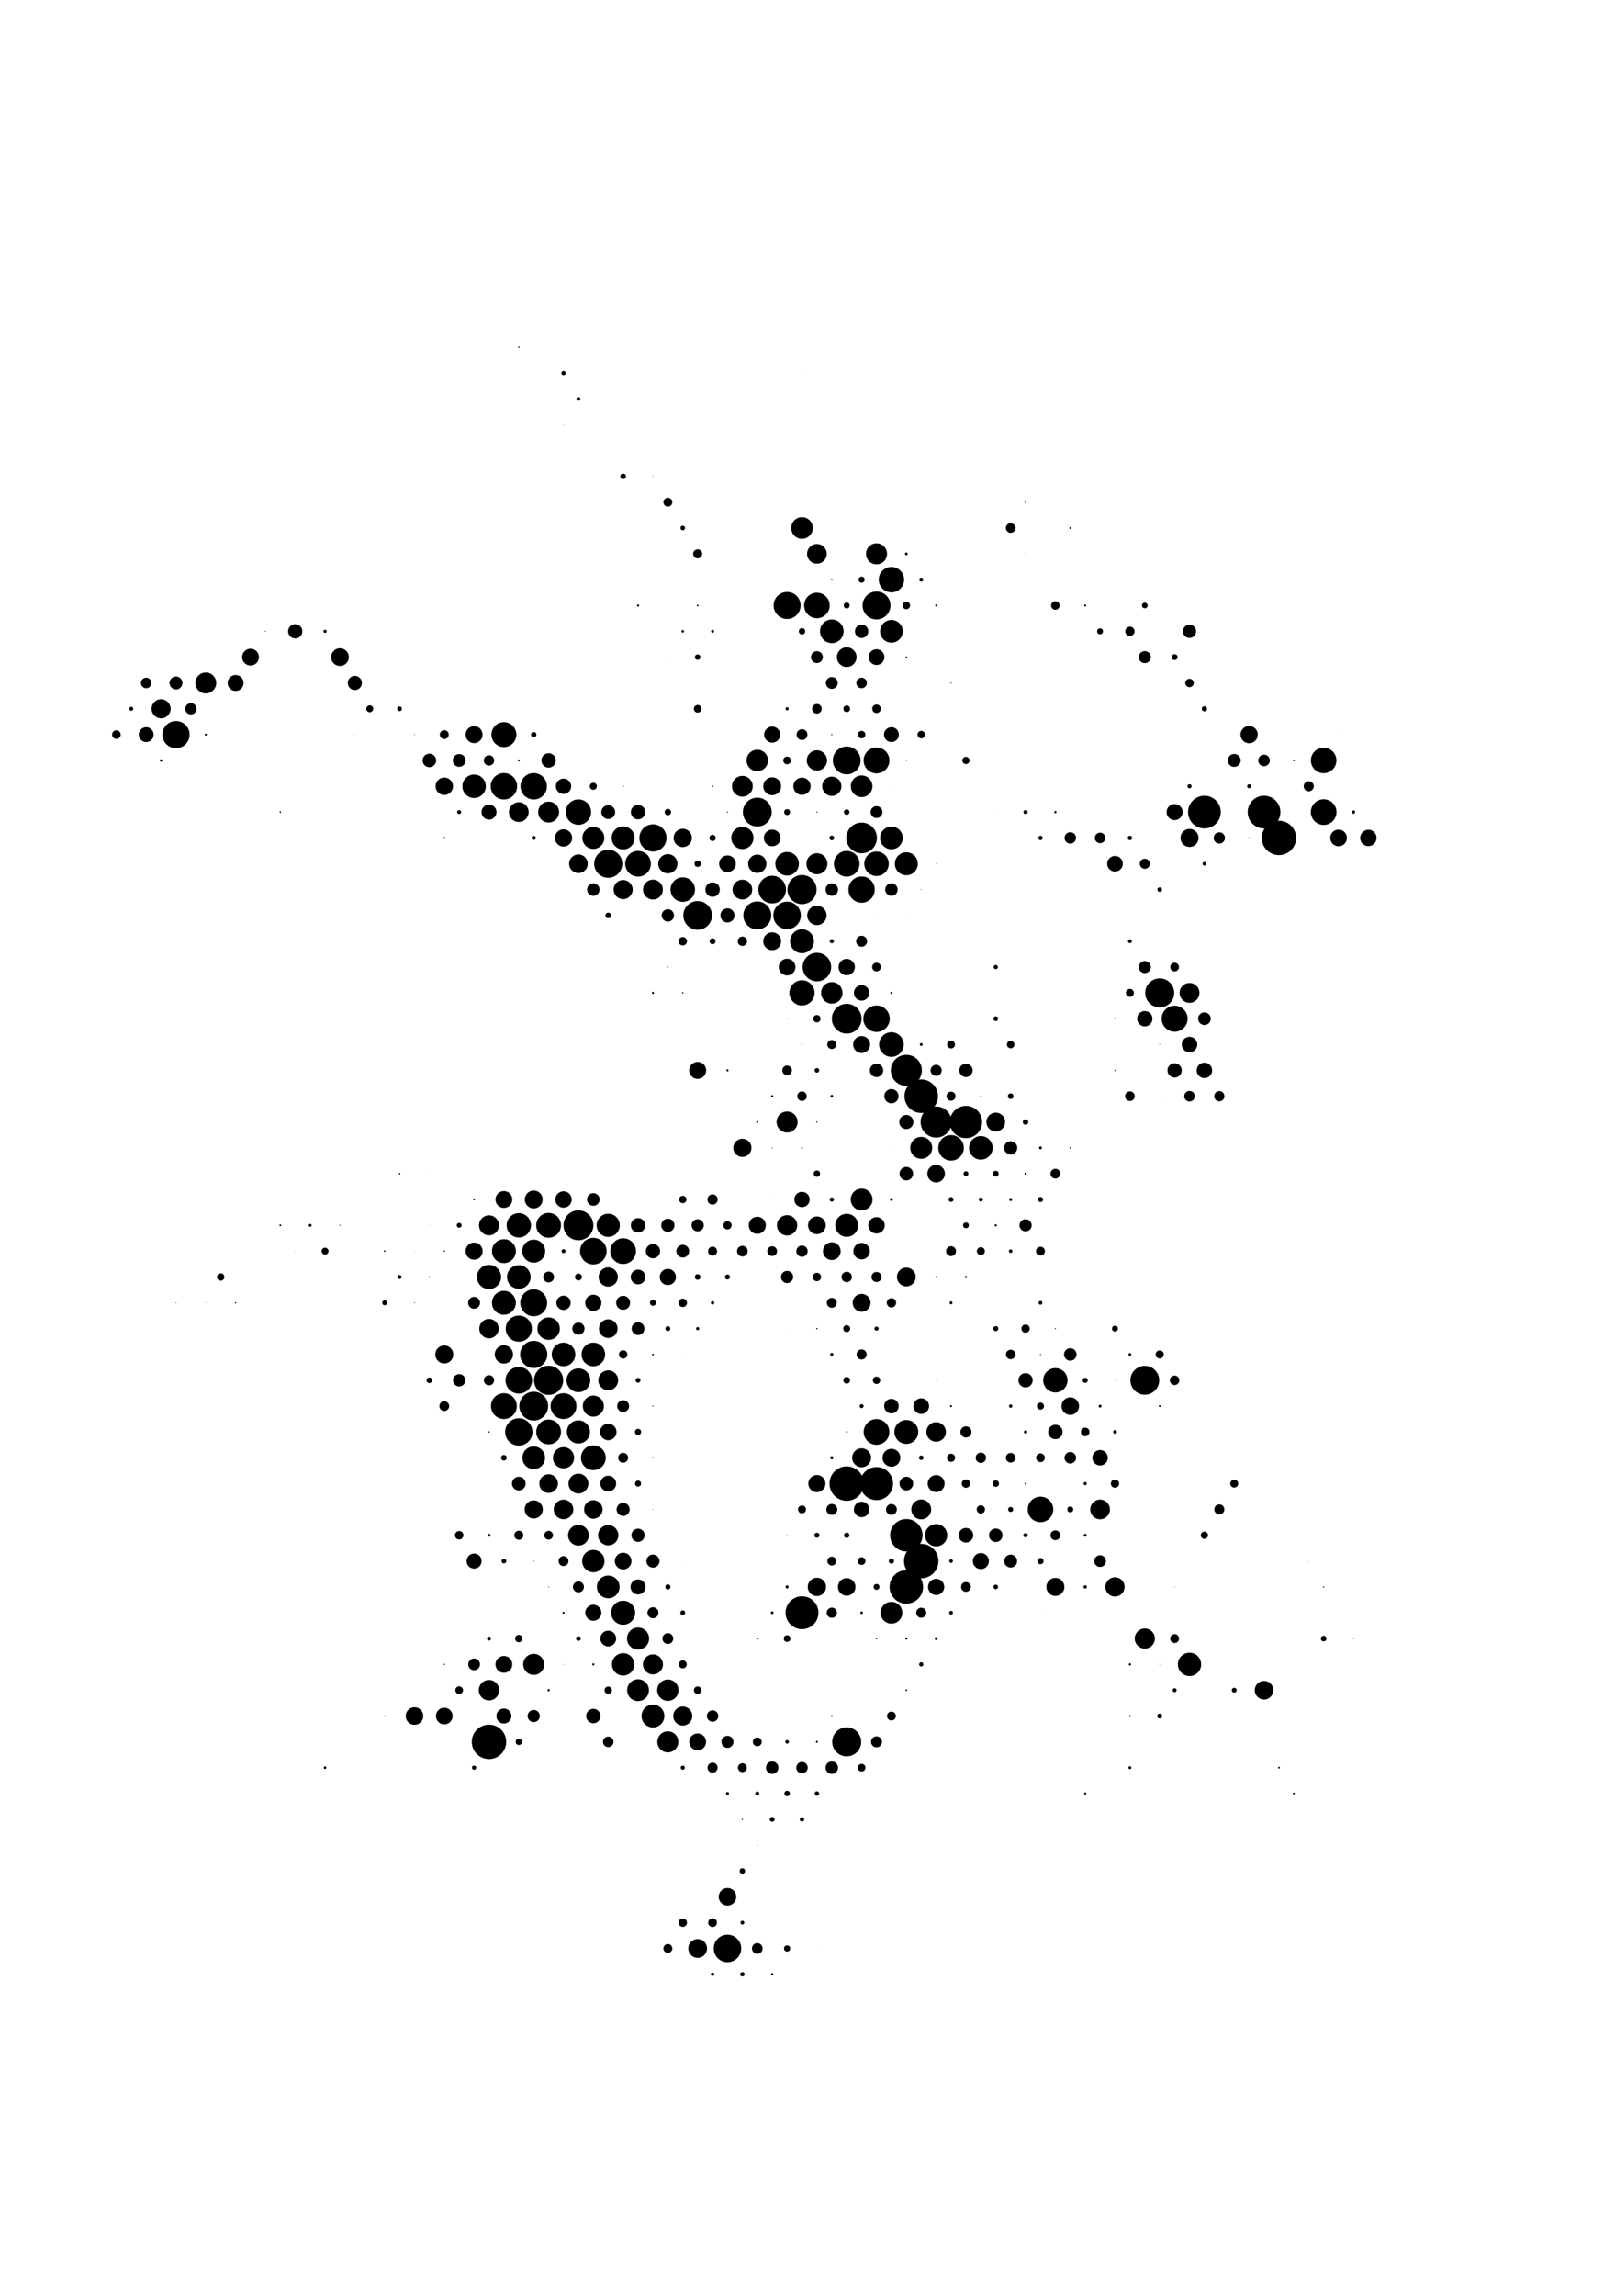 <?xml version="1.0" encoding="UTF-8" standalone="no"?>
<svg version="1.1" xmlns="http://www.w3.org/2000/svg" width="699px" height="1000px" x="0" y="0" viewBox="0 0 699 1000"><g><rect fill="#ffffff" x="0" y="0" width="699" height="1000"/></g><g><circle cx="349.5" cy="500" r="0.368" fill="#000000" fill-opacity="1"/><circle cx="343.005" cy="511.25" r="0.041" fill="#000000" fill-opacity="1"/><circle cx="355.995" cy="511.25" r="1.381" fill="#000000" fill-opacity="1"/><circle cx="355.995" cy="488.75" r="0.27" fill="#000000" fill-opacity="1"/><circle cx="343.005" cy="488.75" r="4.583" fill="#000000" fill-opacity="1"/><circle cx="336.51" cy="500" r="0.204" fill="#000000" fill-opacity="1"/><circle cx="336.51" cy="522.5" r="0.106" fill="#000000" fill-opacity="1"/><circle cx="349.5" cy="522.5" r="3.342" fill="#000000" fill-opacity="1"/><circle cx="362.49" cy="522.5" r="0.923" fill="#000000" fill-opacity="1"/><circle cx="362.49" cy="477.5" r="0.596" fill="#000000" fill-opacity="1"/><circle cx="349.5" cy="477.5" r="2.067" fill="#000000" fill-opacity="1"/><circle cx="336.51" cy="477.5" r="0.466" fill="#000000" fill-opacity="1"/><circle cx="330.014" cy="488.75" r="0.433" fill="#000000" fill-opacity="1"/><circle cx="323.519" cy="500" r="3.962" fill="#000000" fill-opacity="1"/><circle cx="330.014" cy="533.75" r="3.734" fill="#000000" fill-opacity="1"/><circle cx="343.005" cy="533.75" r="4.42" fill="#000000" fill-opacity="1"/><circle cx="355.995" cy="533.75" r="3.864" fill="#000000" fill-opacity="1"/><circle cx="368.986" cy="533.75" r="5.008" fill="#000000" fill-opacity="1"/><circle cx="375.481" cy="522.5" r="4.747" fill="#000000" fill-opacity="1"/><circle cx="388.471" cy="500" r="0.106" fill="#000000" fill-opacity="1"/><circle cx="355.995" cy="466.25" r="0.989" fill="#000000" fill-opacity="1"/><circle cx="343.005" cy="466.25" r="2.1" fill="#000000" fill-opacity="1"/><circle cx="323.519" cy="545" r="2.328" fill="#000000" fill-opacity="1"/><circle cx="336.51" cy="545" r="2.132" fill="#000000" fill-opacity="1"/><circle cx="349.5" cy="545" r="2.459" fill="#000000" fill-opacity="1"/><circle cx="362.49" cy="545" r="3.864" fill="#000000" fill-opacity="1"/><circle cx="375.481" cy="545" r="3.603" fill="#000000" fill-opacity="1"/><circle cx="381.976" cy="533.75" r="3.57" fill="#000000" fill-opacity="1"/><circle cx="388.471" cy="522.5" r="0.596" fill="#000000" fill-opacity="1"/><circle cx="394.966" cy="511.25" r="2.949" fill="#000000" fill-opacity="1"/><circle cx="401.462" cy="500" r="4.779" fill="#000000" fill-opacity="1"/><circle cx="394.966" cy="488.75" r="3.08" fill="#000000" fill-opacity="1"/><circle cx="388.471" cy="477.5" r="3.113" fill="#000000" fill-opacity="1"/><circle cx="381.976" cy="466.25" r="2.917" fill="#000000" fill-opacity="1"/><circle cx="375.481" cy="455" r="3.701" fill="#000000" fill-opacity="1"/><circle cx="362.49" cy="455" r="1.969" fill="#000000" fill-opacity="1"/><circle cx="349.5" cy="455" r="0.237" fill="#000000" fill-opacity="1"/><circle cx="317.024" cy="466.25" r="0.466" fill="#000000" fill-opacity="1"/><circle cx="310.529" cy="522.5" r="2.23" fill="#000000" fill-opacity="1"/><circle cx="317.024" cy="533.75" r="1.806" fill="#000000" fill-opacity="1"/><circle cx="317.024" cy="556.25" r="1.087" fill="#000000" fill-opacity="1"/><circle cx="343.005" cy="556.25" r="2.655" fill="#000000" fill-opacity="1"/><circle cx="355.995" cy="556.25" r="1.838" fill="#000000" fill-opacity="1"/><circle cx="368.986" cy="556.25" r="2.263" fill="#000000" fill-opacity="1"/><circle cx="381.976" cy="556.25" r="2.198" fill="#000000" fill-opacity="1"/><circle cx="388.471" cy="545" r="0.041" fill="#000000" fill-opacity="1"/><circle cx="407.957" cy="511.25" r="3.832" fill="#000000" fill-opacity="1"/><circle cx="414.452" cy="500" r="5.564" fill="#000000" fill-opacity="1"/><circle cx="407.957" cy="488.75" r="6.773" fill="#000000" fill-opacity="1"/><circle cx="401.462" cy="477.5" r="7.296" fill="#000000" fill-opacity="1"/><circle cx="394.966" cy="466.25" r="6.773" fill="#000000" fill-opacity="1"/><circle cx="388.471" cy="455" r="5.368" fill="#000000" fill-opacity="1"/><circle cx="381.976" cy="443.75" r="5.76" fill="#000000" fill-opacity="1"/><circle cx="368.986" cy="443.75" r="6.479" fill="#000000" fill-opacity="1"/><circle cx="355.995" cy="443.75" r="1.609" fill="#000000" fill-opacity="1"/><circle cx="343.005" cy="443.75" r="0.204" fill="#000000" fill-opacity="1"/><circle cx="304.034" cy="466.25" r="3.701" fill="#000000" fill-opacity="1"/><circle cx="297.538" cy="522.5" r="1.609" fill="#000000" fill-opacity="1"/><circle cx="304.034" cy="533.75" r="2.655" fill="#000000" fill-opacity="1"/><circle cx="310.529" cy="545" r="1.969" fill="#000000" fill-opacity="1"/><circle cx="310.529" cy="567.5" r="0.727" fill="#000000" fill-opacity="1"/><circle cx="362.49" cy="567.5" r="2.165" fill="#000000" fill-opacity="1"/><circle cx="375.481" cy="567.5" r="3.897" fill="#000000" fill-opacity="1"/><circle cx="388.471" cy="567.5" r="2.034" fill="#000000" fill-opacity="1"/><circle cx="394.966" cy="556.25" r="4.093" fill="#000000" fill-opacity="1"/><circle cx="414.452" cy="522.5" r="1.054" fill="#000000" fill-opacity="1"/><circle cx="420.947" cy="511.25" r="1.054" fill="#000000" fill-opacity="1"/><circle cx="427.442" cy="500" r="5.139" fill="#000000" fill-opacity="1"/><circle cx="420.947" cy="488.75" r="7.034" fill="#000000" fill-opacity="1"/><circle cx="414.452" cy="477.5" r="1.969" fill="#000000" fill-opacity="1"/><circle cx="407.957" cy="466.25" r="2.426" fill="#000000" fill-opacity="1"/><circle cx="401.462" cy="455" r="0.629" fill="#000000" fill-opacity="1"/><circle cx="388.471" cy="432.5" r="0.466" fill="#000000" fill-opacity="1"/><circle cx="375.481" cy="432.5" r="3.374" fill="#000000" fill-opacity="1"/><circle cx="362.49" cy="432.5" r="4.681" fill="#000000" fill-opacity="1"/><circle cx="349.5" cy="432.5" r="5.498" fill="#000000" fill-opacity="1"/><circle cx="336.51" cy="432.5" r="0.041" fill="#000000" fill-opacity="1"/><circle cx="291.043" cy="533.75" r="2.884" fill="#000000" fill-opacity="1"/><circle cx="297.538" cy="545" r="2.786" fill="#000000" fill-opacity="1"/><circle cx="304.034" cy="556.25" r="1.217" fill="#000000" fill-opacity="1"/><circle cx="304.034" cy="578.75" r="0.694" fill="#000000" fill-opacity="1"/><circle cx="317.024" cy="578.75" r="0.041" fill="#000000" fill-opacity="1"/><circle cx="343.005" cy="578.75" r="0.074" fill="#000000" fill-opacity="1"/><circle cx="355.995" cy="578.75" r="0.302" fill="#000000" fill-opacity="1"/><circle cx="368.986" cy="578.75" r="1.511" fill="#000000" fill-opacity="1"/><circle cx="381.976" cy="578.75" r="0.891" fill="#000000" fill-opacity="1"/><circle cx="407.957" cy="556.25" r="0.335" fill="#000000" fill-opacity="1"/><circle cx="414.452" cy="545" r="2.165" fill="#000000" fill-opacity="1"/><circle cx="420.947" cy="533.75" r="1.25" fill="#000000" fill-opacity="1"/><circle cx="427.442" cy="522.5" r="0.891" fill="#000000" fill-opacity="1"/><circle cx="433.937" cy="511.25" r="1.25" fill="#000000" fill-opacity="1"/><circle cx="440.433" cy="500" r="2.884" fill="#000000" fill-opacity="1"/><circle cx="433.937" cy="488.75" r="4.093" fill="#000000" fill-opacity="1"/><circle cx="427.442" cy="477.5" r="0.27" fill="#000000" fill-opacity="1"/><circle cx="420.947" cy="466.25" r="2.917" fill="#000000" fill-opacity="1"/><circle cx="414.452" cy="455" r="1.708" fill="#000000" fill-opacity="1"/><circle cx="401.462" cy="432.5" r="0.008" fill="#000000" fill-opacity="1"/><circle cx="381.976" cy="421.25" r="1.904" fill="#000000" fill-opacity="1"/><circle cx="368.986" cy="421.25" r="3.57" fill="#000000" fill-opacity="1"/><circle cx="355.995" cy="421.25" r="6.217" fill="#000000" fill-opacity="1"/><circle cx="343.005" cy="421.25" r="3.636" fill="#000000" fill-opacity="1"/><circle cx="297.538" cy="432.5" r="0.302" fill="#000000" fill-opacity="1"/><circle cx="271.558" cy="522.5" r="0.074" fill="#000000" fill-opacity="1"/><circle cx="278.053" cy="533.75" r="3.145" fill="#000000" fill-opacity="1"/><circle cx="284.548" cy="545" r="3.113" fill="#000000" fill-opacity="1"/><circle cx="291.043" cy="556.25" r="3.538" fill="#000000" fill-opacity="1"/><circle cx="297.538" cy="567.5" r="1.838" fill="#000000" fill-opacity="1"/><circle cx="297.538" cy="590" r="0.074" fill="#000000" fill-opacity="1"/><circle cx="323.519" cy="590" r="0.041" fill="#000000" fill-opacity="1"/><circle cx="362.49" cy="590" r="0.694" fill="#000000" fill-opacity="1"/><circle cx="375.481" cy="590" r="2.198" fill="#000000" fill-opacity="1"/><circle cx="414.452" cy="567.5" r="0.629" fill="#000000" fill-opacity="1"/><circle cx="420.947" cy="556.25" r="0.466" fill="#000000" fill-opacity="1"/><circle cx="427.442" cy="545" r="1.74" fill="#000000" fill-opacity="1"/><circle cx="433.937" cy="533.75" r="0.466" fill="#000000" fill-opacity="1"/><circle cx="440.433" cy="522.5" r="0.662" fill="#000000" fill-opacity="1"/><circle cx="446.928" cy="511.25" r="0.466" fill="#000000" fill-opacity="1"/><circle cx="453.423" cy="500" r="0.629" fill="#000000" fill-opacity="1"/><circle cx="446.928" cy="488.75" r="1.185" fill="#000000" fill-opacity="1"/><circle cx="440.433" cy="477.5" r="1.217" fill="#000000" fill-opacity="1"/><circle cx="375.481" cy="410" r="2.394" fill="#000000" fill-opacity="1"/><circle cx="362.49" cy="410" r="0.891" fill="#000000" fill-opacity="1"/><circle cx="349.5" cy="410" r="5.204" fill="#000000" fill-opacity="1"/><circle cx="336.51" cy="410" r="3.897" fill="#000000" fill-opacity="1"/><circle cx="323.519" cy="410" r="2.034" fill="#000000" fill-opacity="1"/><circle cx="310.529" cy="410" r="1.283" fill="#000000" fill-opacity="1"/><circle cx="297.538" cy="410" r="1.838" fill="#000000" fill-opacity="1"/><circle cx="291.043" cy="421.25" r="0.204" fill="#000000" fill-opacity="1"/><circle cx="284.548" cy="432.5" r="0.466" fill="#000000" fill-opacity="1"/><circle cx="258.567" cy="522.5" r="2.753" fill="#000000" fill-opacity="1"/><circle cx="265.063" cy="533.75" r="5.041" fill="#000000" fill-opacity="1"/><circle cx="271.558" cy="545" r="5.596" fill="#000000" fill-opacity="1"/><circle cx="278.053" cy="556.25" r="3.211" fill="#000000" fill-opacity="1"/><circle cx="284.548" cy="567.5" r="1.283" fill="#000000" fill-opacity="1"/><circle cx="291.043" cy="578.75" r="1.054" fill="#000000" fill-opacity="1"/><circle cx="368.986" cy="601.25" r="1.446" fill="#000000" fill-opacity="1"/><circle cx="381.976" cy="601.25" r="1.609" fill="#000000" fill-opacity="1"/><circle cx="407.957" cy="601.25" r="0.106" fill="#000000" fill-opacity="1"/><circle cx="440.433" cy="545" r="0.76" fill="#000000" fill-opacity="1"/><circle cx="446.928" cy="533.75" r="2.655" fill="#000000" fill-opacity="1"/><circle cx="453.423" cy="522.5" r="1.119" fill="#000000" fill-opacity="1"/><circle cx="459.918" cy="511.25" r="2.132" fill="#000000" fill-opacity="1"/><circle cx="466.413" cy="500" r="0.302" fill="#000000" fill-opacity="1"/><circle cx="440.433" cy="455" r="1.642" fill="#000000" fill-opacity="1"/><circle cx="433.937" cy="443.75" r="1.021" fill="#000000" fill-opacity="1"/><circle cx="394.966" cy="398.75" r="0.074" fill="#000000" fill-opacity="1"/><circle cx="381.976" cy="398.75" r="0.074" fill="#000000" fill-opacity="1"/><circle cx="355.995" cy="398.75" r="4.224" fill="#000000" fill-opacity="1"/><circle cx="343.005" cy="398.75" r="5.989" fill="#000000" fill-opacity="1"/><circle cx="330.014" cy="398.75" r="6.087" fill="#000000" fill-opacity="1"/><circle cx="317.024" cy="398.75" r="3.08" fill="#000000" fill-opacity="1"/><circle cx="304.034" cy="398.75" r="6.25" fill="#000000" fill-opacity="1"/><circle cx="291.043" cy="398.75" r="2.688" fill="#000000" fill-opacity="1"/><circle cx="245.577" cy="522.5" r="3.57" fill="#000000" fill-opacity="1"/><circle cx="252.072" cy="533.75" r="6.511" fill="#000000" fill-opacity="1"/><circle cx="258.567" cy="545" r="5.792" fill="#000000" fill-opacity="1"/><circle cx="265.063" cy="556.25" r="4.191" fill="#000000" fill-opacity="1"/><circle cx="271.558" cy="567.5" r="3.047" fill="#000000" fill-opacity="1"/><circle cx="278.053" cy="578.75" r="2.786" fill="#000000" fill-opacity="1"/><circle cx="284.548" cy="590" r="0.368" fill="#000000" fill-opacity="1"/><circle cx="284.548" cy="612.5" r="0.237" fill="#000000" fill-opacity="1"/><circle cx="375.481" cy="612.5" r="0.858" fill="#000000" fill-opacity="1"/><circle cx="388.471" cy="612.5" r="3.178" fill="#000000" fill-opacity="1"/><circle cx="401.462" cy="612.5" r="3.407" fill="#000000" fill-opacity="1"/><circle cx="414.452" cy="612.5" r="0.433" fill="#000000" fill-opacity="1"/><circle cx="433.937" cy="578.75" r="1.087" fill="#000000" fill-opacity="1"/><circle cx="446.928" cy="556.25" r="0.041" fill="#000000" fill-opacity="1"/><circle cx="453.423" cy="545" r="1.936" fill="#000000" fill-opacity="1"/><circle cx="459.918" cy="533.75" r="0.008" fill="#000000" fill-opacity="1"/><circle cx="433.937" cy="421.25" r="0.923" fill="#000000" fill-opacity="1"/><circle cx="414.452" cy="387.5" r="0.041" fill="#000000" fill-opacity="1"/><circle cx="401.462" cy="387.5" r="0.172" fill="#000000" fill-opacity="1"/><circle cx="388.471" cy="387.5" r="2.721" fill="#000000" fill-opacity="1"/><circle cx="375.481" cy="387.5" r="5.727" fill="#000000" fill-opacity="1"/><circle cx="362.49" cy="387.5" r="2.721" fill="#000000" fill-opacity="1"/><circle cx="349.5" cy="387.5" r="6.348" fill="#000000" fill-opacity="1"/><circle cx="336.51" cy="387.5" r="6.021" fill="#000000" fill-opacity="1"/><circle cx="323.519" cy="387.5" r="4.289" fill="#000000" fill-opacity="1"/><circle cx="310.529" cy="387.5" r="3.145" fill="#000000" fill-opacity="1"/><circle cx="297.538" cy="387.5" r="5.335" fill="#000000" fill-opacity="1"/><circle cx="284.548" cy="387.5" r="4.322" fill="#000000" fill-opacity="1"/><circle cx="232.587" cy="522.5" r="3.897" fill="#000000" fill-opacity="1"/><circle cx="239.082" cy="533.75" r="5.4" fill="#000000" fill-opacity="1"/><circle cx="245.577" cy="545" r="0.858" fill="#000000" fill-opacity="1"/><circle cx="252.072" cy="556.25" r="1.511" fill="#000000" fill-opacity="1"/><circle cx="258.567" cy="567.5" r="3.538" fill="#000000" fill-opacity="1"/><circle cx="265.063" cy="578.75" r="4.06" fill="#000000" fill-opacity="1"/><circle cx="271.558" cy="590" r="1.838" fill="#000000" fill-opacity="1"/><circle cx="278.053" cy="601.25" r="1.054" fill="#000000" fill-opacity="1"/><circle cx="278.053" cy="623.75" r="1.348" fill="#000000" fill-opacity="1"/><circle cx="368.986" cy="623.75" r="0.335" fill="#000000" fill-opacity="1"/><circle cx="381.976" cy="623.75" r="5.596" fill="#000000" fill-opacity="1"/><circle cx="394.966" cy="623.75" r="5.204" fill="#000000" fill-opacity="1"/><circle cx="407.957" cy="623.75" r="4.257" fill="#000000" fill-opacity="1"/><circle cx="420.947" cy="623.75" r="2.426" fill="#000000" fill-opacity="1"/><circle cx="440.433" cy="590" r="2.067" fill="#000000" fill-opacity="1"/><circle cx="446.928" cy="578.75" r="1.806" fill="#000000" fill-opacity="1"/><circle cx="453.423" cy="567.5" r="0.825" fill="#000000" fill-opacity="1"/><circle cx="459.918" cy="556.25" r="0.008" fill="#000000" fill-opacity="1"/><circle cx="466.413" cy="545" r="0.008" fill="#000000" fill-opacity="1"/><circle cx="407.957" cy="376.25" r="0.139" fill="#000000" fill-opacity="1"/><circle cx="394.966" cy="376.25" r="5.008" fill="#000000" fill-opacity="1"/><circle cx="381.976" cy="376.25" r="5.335" fill="#000000" fill-opacity="1"/><circle cx="368.986" cy="376.25" r="5.596" fill="#000000" fill-opacity="1"/><circle cx="355.995" cy="376.25" r="4.583" fill="#000000" fill-opacity="1"/><circle cx="343.005" cy="376.25" r="5.139" fill="#000000" fill-opacity="1"/><circle cx="330.014" cy="376.25" r="3.995" fill="#000000" fill-opacity="1"/><circle cx="317.024" cy="376.25" r="3.636" fill="#000000" fill-opacity="1"/><circle cx="304.034" cy="376.25" r="1.381" fill="#000000" fill-opacity="1"/><circle cx="291.043" cy="376.25" r="4.191" fill="#000000" fill-opacity="1"/><circle cx="278.053" cy="376.25" r="5.596" fill="#000000" fill-opacity="1"/><circle cx="271.558" cy="387.5" r="4.158" fill="#000000" fill-opacity="1"/><circle cx="265.063" cy="398.75" r="1.217" fill="#000000" fill-opacity="1"/><circle cx="219.596" cy="522.5" r="3.668" fill="#000000" fill-opacity="1"/><circle cx="226.091" cy="533.75" r="5.302" fill="#000000" fill-opacity="1"/><circle cx="232.587" cy="545" r="5.008" fill="#000000" fill-opacity="1"/><circle cx="239.082" cy="556.25" r="2.361" fill="#000000" fill-opacity="1"/><circle cx="245.577" cy="567.5" r="3.113" fill="#000000" fill-opacity="1"/><circle cx="252.072" cy="578.75" r="2.655" fill="#000000" fill-opacity="1"/><circle cx="258.567" cy="590" r="5.139" fill="#000000" fill-opacity="1"/><circle cx="265.063" cy="601.25" r="4.322" fill="#000000" fill-opacity="1"/><circle cx="271.558" cy="612.5" r="2.59" fill="#000000" fill-opacity="1"/><circle cx="271.558" cy="635" r="2.165" fill="#000000" fill-opacity="1"/><circle cx="284.548" cy="635" r="0.302" fill="#000000" fill-opacity="1"/><circle cx="297.538" cy="635" r="0.008" fill="#000000" fill-opacity="1"/><circle cx="362.49" cy="635" r="0.694" fill="#000000" fill-opacity="1"/><circle cx="375.481" cy="635" r="4.126" fill="#000000" fill-opacity="1"/><circle cx="388.471" cy="635" r="3.897" fill="#000000" fill-opacity="1"/><circle cx="401.462" cy="635" r="0.989" fill="#000000" fill-opacity="1"/><circle cx="414.452" cy="635" r="1.773" fill="#000000" fill-opacity="1"/><circle cx="427.442" cy="635" r="2.263" fill="#000000" fill-opacity="1"/><circle cx="440.433" cy="612.5" r="0.727" fill="#000000" fill-opacity="1"/><circle cx="446.928" cy="601.25" r="3.113" fill="#000000" fill-opacity="1"/><circle cx="453.423" cy="590" r="0.237" fill="#000000" fill-opacity="1"/><circle cx="459.918" cy="578.75" r="0.237" fill="#000000" fill-opacity="1"/><circle cx="492.394" cy="477.5" r="2.1" fill="#000000" fill-opacity="1"/><circle cx="485.899" cy="466.25" r="0.27" fill="#000000" fill-opacity="1"/><circle cx="388.471" cy="365" r="4.943" fill="#000000" fill-opacity="1"/><circle cx="375.481" cy="365" r="6.675" fill="#000000" fill-opacity="1"/><circle cx="362.49" cy="365" r="1.021" fill="#000000" fill-opacity="1"/><circle cx="336.51" cy="365" r="3.636" fill="#000000" fill-opacity="1"/><circle cx="323.519" cy="365" r="4.845" fill="#000000" fill-opacity="1"/><circle cx="310.529" cy="365" r="1.348" fill="#000000" fill-opacity="1"/><circle cx="297.538" cy="365" r="3.995" fill="#000000" fill-opacity="1"/><circle cx="284.548" cy="365" r="5.923" fill="#000000" fill-opacity="1"/><circle cx="271.558" cy="365" r="5.008" fill="#000000" fill-opacity="1"/><circle cx="265.063" cy="376.25" r="6.119" fill="#000000" fill-opacity="1"/><circle cx="258.567" cy="387.5" r="2.721" fill="#000000" fill-opacity="1"/><circle cx="206.606" cy="522.5" r="0.368" fill="#000000" fill-opacity="1"/><circle cx="213.101" cy="533.75" r="4.355" fill="#000000" fill-opacity="1"/><circle cx="219.596" cy="545" r="5.204" fill="#000000" fill-opacity="1"/><circle cx="226.091" cy="556.25" r="5.139" fill="#000000" fill-opacity="1"/><circle cx="232.587" cy="567.5" r="5.858" fill="#000000" fill-opacity="1"/><circle cx="239.082" cy="578.75" r="4.877" fill="#000000" fill-opacity="1"/><circle cx="245.577" cy="590" r="5.139" fill="#000000" fill-opacity="1"/><circle cx="252.072" cy="601.25" r="5.172" fill="#000000" fill-opacity="1"/><circle cx="258.567" cy="612.5" r="4.583" fill="#000000" fill-opacity="1"/><circle cx="265.063" cy="623.75" r="3.603" fill="#000000" fill-opacity="1"/><circle cx="265.063" cy="646.25" r="3.44" fill="#000000" fill-opacity="1"/><circle cx="278.053" cy="646.25" r="1.315" fill="#000000" fill-opacity="1"/><circle cx="355.995" cy="646.25" r="3.734" fill="#000000" fill-opacity="1"/><circle cx="368.986" cy="646.25" r="7.5" fill="#000000" fill-opacity="1"/><circle cx="381.976" cy="646.25" r="7.198" fill="#000000" fill-opacity="1"/><circle cx="394.966" cy="646.25" r="2.982" fill="#000000" fill-opacity="1"/><circle cx="407.957" cy="646.25" r="3.701" fill="#000000" fill-opacity="1"/><circle cx="420.947" cy="646.25" r="1.838" fill="#000000" fill-opacity="1"/><circle cx="433.937" cy="646.25" r="1.413" fill="#000000" fill-opacity="1"/><circle cx="440.433" cy="635" r="2.1" fill="#000000" fill-opacity="1"/><circle cx="446.928" cy="623.75" r="0.694" fill="#000000" fill-opacity="1"/><circle cx="453.423" cy="612.5" r="1.544" fill="#000000" fill-opacity="1"/><circle cx="459.918" cy="601.25" r="5.302" fill="#000000" fill-opacity="1"/><circle cx="466.413" cy="590" r="2.721" fill="#000000" fill-opacity="1"/><circle cx="505.385" cy="477.5" r="0.074" fill="#000000" fill-opacity="1"/><circle cx="485.899" cy="443.75" r="0.27" fill="#000000" fill-opacity="1"/><circle cx="433.937" cy="353.75" r="0.074" fill="#000000" fill-opacity="1"/><circle cx="381.976" cy="353.75" r="2.59" fill="#000000" fill-opacity="1"/><circle cx="368.986" cy="353.75" r="1.185" fill="#000000" fill-opacity="1"/><circle cx="355.995" cy="353.75" r="0.237" fill="#000000" fill-opacity="1"/><circle cx="343.005" cy="353.75" r="1.283" fill="#000000" fill-opacity="1"/><circle cx="330.014" cy="353.75" r="6.283" fill="#000000" fill-opacity="1"/><circle cx="317.024" cy="353.75" r="0.237" fill="#000000" fill-opacity="1"/><circle cx="291.043" cy="353.75" r="1.381" fill="#000000" fill-opacity="1"/><circle cx="278.053" cy="353.75" r="3.145" fill="#000000" fill-opacity="1"/><circle cx="265.063" cy="353.75" r="3.015" fill="#000000" fill-opacity="1"/><circle cx="258.567" cy="365" r="4.779" fill="#000000" fill-opacity="1"/><circle cx="252.072" cy="376.25" r="4.06" fill="#000000" fill-opacity="1"/><circle cx="187.12" cy="511.25" r="0.074" fill="#000000" fill-opacity="1"/><circle cx="200.111" cy="533.75" r="1.054" fill="#000000" fill-opacity="1"/><circle cx="206.606" cy="545" r="3.734" fill="#000000" fill-opacity="1"/><circle cx="213.101" cy="556.25" r="5.27" fill="#000000" fill-opacity="1"/><circle cx="219.596" cy="567.5" r="5.204" fill="#000000" fill-opacity="1"/><circle cx="226.091" cy="578.75" r="5.694" fill="#000000" fill-opacity="1"/><circle cx="232.587" cy="590" r="5.923" fill="#000000" fill-opacity="1"/><circle cx="239.082" cy="601.25" r="6.348" fill="#000000" fill-opacity="1"/><circle cx="245.577" cy="612.5" r="5.629" fill="#000000" fill-opacity="1"/><circle cx="252.072" cy="623.75" r="5.041" fill="#000000" fill-opacity="1"/><circle cx="258.567" cy="635" r="5.4" fill="#000000" fill-opacity="1"/><circle cx="258.567" cy="657.5" r="4.028" fill="#000000" fill-opacity="1"/><circle cx="271.558" cy="657.5" r="2.851" fill="#000000" fill-opacity="1"/><circle cx="284.548" cy="657.5" r="0.139" fill="#000000" fill-opacity="1"/><circle cx="349.5" cy="657.5" r="1.74" fill="#000000" fill-opacity="1"/><circle cx="362.49" cy="657.5" r="2.394" fill="#000000" fill-opacity="1"/><circle cx="375.481" cy="657.5" r="3.374" fill="#000000" fill-opacity="1"/><circle cx="388.471" cy="657.5" r="2.361" fill="#000000" fill-opacity="1"/><circle cx="401.462" cy="657.5" r="4.322" fill="#000000" fill-opacity="1"/><circle cx="427.442" cy="657.5" r="1.806" fill="#000000" fill-opacity="1"/><circle cx="440.433" cy="657.5" r="1.087" fill="#000000" fill-opacity="1"/><circle cx="446.928" cy="646.25" r="0.368" fill="#000000" fill-opacity="1"/><circle cx="453.423" cy="635" r="1.904" fill="#000000" fill-opacity="1"/><circle cx="459.918" cy="623.75" r="3.145" fill="#000000" fill-opacity="1"/><circle cx="466.413" cy="612.5" r="3.832" fill="#000000" fill-opacity="1"/><circle cx="472.909" cy="601.25" r="1.119" fill="#000000" fill-opacity="1"/><circle cx="485.899" cy="578.75" r="1.283" fill="#000000" fill-opacity="1"/><circle cx="518.375" cy="477.5" r="2.296" fill="#000000" fill-opacity="1"/><circle cx="511.88" cy="466.25" r="3.113" fill="#000000" fill-opacity="1"/><circle cx="505.385" cy="455" r="0.172" fill="#000000" fill-opacity="1"/><circle cx="498.889" cy="443.75" r="3.342" fill="#000000" fill-opacity="1"/><circle cx="492.394" cy="432.5" r="1.74" fill="#000000" fill-opacity="1"/><circle cx="453.423" cy="365" r="0.956" fill="#000000" fill-opacity="1"/><circle cx="446.928" cy="353.75" r="0.891" fill="#000000" fill-opacity="1"/><circle cx="388.471" cy="342.5" r="0.074" fill="#000000" fill-opacity="1"/><circle cx="375.481" cy="342.5" r="4.714" fill="#000000" fill-opacity="1"/><circle cx="362.49" cy="342.5" r="4.191" fill="#000000" fill-opacity="1"/><circle cx="349.5" cy="342.5" r="3.766" fill="#000000" fill-opacity="1"/><circle cx="336.51" cy="342.5" r="3.897" fill="#000000" fill-opacity="1"/><circle cx="323.519" cy="342.5" r="4.518" fill="#000000" fill-opacity="1"/><circle cx="310.529" cy="342.5" r="0.302" fill="#000000" fill-opacity="1"/><circle cx="271.558" cy="342.5" r="0.302" fill="#000000" fill-opacity="1"/><circle cx="258.567" cy="342.5" r="1.544" fill="#000000" fill-opacity="1"/><circle cx="252.072" cy="353.75" r="5.531" fill="#000000" fill-opacity="1"/><circle cx="245.577" cy="365" r="3.766" fill="#000000" fill-opacity="1"/><circle cx="174.13" cy="511.25" r="0.335" fill="#000000" fill-opacity="1"/><circle cx="187.12" cy="533.75" r="0.106" fill="#000000" fill-opacity="1"/><circle cx="193.615" cy="545" r="0.302" fill="#000000" fill-opacity="1"/><circle cx="206.606" cy="567.5" r="2.59" fill="#000000" fill-opacity="1"/><circle cx="213.101" cy="578.75" r="4.224" fill="#000000" fill-opacity="1"/><circle cx="219.596" cy="590" r="3.995" fill="#000000" fill-opacity="1"/><circle cx="226.091" cy="601.25" r="5.792" fill="#000000" fill-opacity="1"/><circle cx="232.587" cy="612.5" r="6.283" fill="#000000" fill-opacity="1"/><circle cx="239.082" cy="623.75" r="5.4" fill="#000000" fill-opacity="1"/><circle cx="245.577" cy="635" r="4.616" fill="#000000" fill-opacity="1"/><circle cx="252.072" cy="646.25" r="4.322" fill="#000000" fill-opacity="1"/><circle cx="252.072" cy="668.75" r="4.518" fill="#000000" fill-opacity="1"/><circle cx="265.063" cy="668.75" r="4.42" fill="#000000" fill-opacity="1"/><circle cx="278.053" cy="668.75" r="2.884" fill="#000000" fill-opacity="1"/><circle cx="343.005" cy="668.75" r="0.139" fill="#000000" fill-opacity="1"/><circle cx="355.995" cy="668.75" r="1.087" fill="#000000" fill-opacity="1"/><circle cx="368.986" cy="668.75" r="1.152" fill="#000000" fill-opacity="1"/><circle cx="394.966" cy="668.75" r="7.067" fill="#000000" fill-opacity="1"/><circle cx="407.957" cy="668.75" r="4.845" fill="#000000" fill-opacity="1"/><circle cx="420.947" cy="668.75" r="3.178" fill="#000000" fill-opacity="1"/><circle cx="433.937" cy="668.75" r="2.949" fill="#000000" fill-opacity="1"/><circle cx="446.928" cy="668.75" r="0.923" fill="#000000" fill-opacity="1"/><circle cx="453.423" cy="657.5" r="5.564" fill="#000000" fill-opacity="1"/><circle cx="466.413" cy="635" r="2.525" fill="#000000" fill-opacity="1"/><circle cx="472.909" cy="623.75" r="1.871" fill="#000000" fill-opacity="1"/><circle cx="479.404" cy="612.5" r="0.629" fill="#000000" fill-opacity="1"/><circle cx="485.899" cy="601.25" r="0.106" fill="#000000" fill-opacity="1"/><circle cx="492.394" cy="590" r="0.596" fill="#000000" fill-opacity="1"/><circle cx="531.365" cy="477.5" r="2.23" fill="#000000" fill-opacity="1"/><circle cx="524.87" cy="466.25" r="3.374" fill="#000000" fill-opacity="1"/><circle cx="518.375" cy="455" r="3.374" fill="#000000" fill-opacity="1"/><circle cx="511.88" cy="443.75" r="5.662" fill="#000000" fill-opacity="1"/><circle cx="505.385" cy="432.5" r="6.315" fill="#000000" fill-opacity="1"/><circle cx="498.889" cy="421.25" r="2.623" fill="#000000" fill-opacity="1"/><circle cx="492.394" cy="410" r="0.825" fill="#000000" fill-opacity="1"/><circle cx="466.413" cy="365" r="2.492" fill="#000000" fill-opacity="1"/><circle cx="459.918" cy="353.75" r="0.498" fill="#000000" fill-opacity="1"/><circle cx="420.947" cy="331.25" r="1.577" fill="#000000" fill-opacity="1"/><circle cx="394.966" cy="331.25" r="0.204" fill="#000000" fill-opacity="1"/><circle cx="381.976" cy="331.25" r="5.629" fill="#000000" fill-opacity="1"/><circle cx="368.986" cy="331.25" r="6.054" fill="#000000" fill-opacity="1"/><circle cx="355.995" cy="331.25" r="4.42" fill="#000000" fill-opacity="1"/><circle cx="343.005" cy="331.25" r="1.675" fill="#000000" fill-opacity="1"/><circle cx="330.014" cy="331.25" r="4.681" fill="#000000" fill-opacity="1"/><circle cx="245.577" cy="342.5" r="3.342" fill="#000000" fill-opacity="1"/><circle cx="239.082" cy="353.75" r="4.551" fill="#000000" fill-opacity="1"/><circle cx="232.587" cy="365" r="0.891" fill="#000000" fill-opacity="1"/><circle cx="180.625" cy="545" r="0.106" fill="#000000" fill-opacity="1"/><circle cx="187.12" cy="556.25" r="0.302" fill="#000000" fill-opacity="1"/><circle cx="206.606" cy="590" r="0.008" fill="#000000" fill-opacity="1"/><circle cx="213.101" cy="601.25" r="2.23" fill="#000000" fill-opacity="1"/><circle cx="219.596" cy="612.5" r="5.629" fill="#000000" fill-opacity="1"/><circle cx="226.091" cy="623.75" r="5.956" fill="#000000" fill-opacity="1"/><circle cx="232.587" cy="635" r="4.943" fill="#000000" fill-opacity="1"/><circle cx="239.082" cy="646.25" r="4.06" fill="#000000" fill-opacity="1"/><circle cx="245.577" cy="657.5" r="4.257" fill="#000000" fill-opacity="1"/><circle cx="245.577" cy="680" r="2.165" fill="#000000" fill-opacity="1"/><circle cx="258.567" cy="680" r="4.877" fill="#000000" fill-opacity="1"/><circle cx="271.558" cy="680" r="3.636" fill="#000000" fill-opacity="1"/><circle cx="284.548" cy="680" r="2.851" fill="#000000" fill-opacity="1"/><circle cx="297.538" cy="680" r="0.074" fill="#000000" fill-opacity="1"/><circle cx="362.49" cy="680" r="1.936" fill="#000000" fill-opacity="1"/><circle cx="375.481" cy="680" r="1.675" fill="#000000" fill-opacity="1"/><circle cx="388.471" cy="680" r="1.119" fill="#000000" fill-opacity="1"/><circle cx="401.462" cy="680" r="7.5" fill="#000000" fill-opacity="1"/><circle cx="414.452" cy="680" r="0.792" fill="#000000" fill-opacity="1"/><circle cx="427.442" cy="680" r="3.505" fill="#000000" fill-opacity="1"/><circle cx="440.433" cy="680" r="2.819" fill="#000000" fill-opacity="1"/><circle cx="453.423" cy="680" r="1.348" fill="#000000" fill-opacity="1"/><circle cx="459.918" cy="668.75" r="2.132" fill="#000000" fill-opacity="1"/><circle cx="466.413" cy="657.5" r="1.283" fill="#000000" fill-opacity="1"/><circle cx="472.909" cy="646.25" r="0.694" fill="#000000" fill-opacity="1"/><circle cx="479.404" cy="635" r="3.374" fill="#000000" fill-opacity="1"/><circle cx="485.899" cy="623.75" r="0.792" fill="#000000" fill-opacity="1"/><circle cx="498.889" cy="601.25" r="6.283" fill="#000000" fill-opacity="1"/><circle cx="505.385" cy="590" r="1.773" fill="#000000" fill-opacity="1"/><circle cx="524.87" cy="443.75" r="2.753" fill="#000000" fill-opacity="1"/><circle cx="518.375" cy="432.5" r="4.322" fill="#000000" fill-opacity="1"/><circle cx="511.88" cy="421.25" r="1.904" fill="#000000" fill-opacity="1"/><circle cx="505.385" cy="410" r="0.008" fill="#000000" fill-opacity="1"/><circle cx="485.899" cy="376.25" r="3.407" fill="#000000" fill-opacity="1"/><circle cx="479.404" cy="365" r="2.296" fill="#000000" fill-opacity="1"/><circle cx="401.462" cy="320" r="1.642" fill="#000000" fill-opacity="1"/><circle cx="388.471" cy="320" r="3.243" fill="#000000" fill-opacity="1"/><circle cx="375.481" cy="320" r="1.642" fill="#000000" fill-opacity="1"/><circle cx="362.49" cy="320" r="0.27" fill="#000000" fill-opacity="1"/><circle cx="349.5" cy="320" r="2.361" fill="#000000" fill-opacity="1"/><circle cx="336.51" cy="320" r="3.505" fill="#000000" fill-opacity="1"/><circle cx="239.082" cy="331.25" r="3.145" fill="#000000" fill-opacity="1"/><circle cx="232.587" cy="342.5" r="5.76" fill="#000000" fill-opacity="1"/><circle cx="226.091" cy="353.75" r="4.289" fill="#000000" fill-opacity="1"/><circle cx="219.596" cy="365" r="0.008" fill="#000000" fill-opacity="1"/><circle cx="167.635" cy="545" r="0.335" fill="#000000" fill-opacity="1"/><circle cx="174.13" cy="556.25" r="0.858" fill="#000000" fill-opacity="1"/><circle cx="180.625" cy="567.5" r="0.204" fill="#000000" fill-opacity="1"/><circle cx="193.615" cy="590" r="3.93" fill="#000000" fill-opacity="1"/><circle cx="200.111" cy="601.25" r="2.688" fill="#000000" fill-opacity="1"/><circle cx="213.101" cy="623.75" r="0.302" fill="#000000" fill-opacity="1"/><circle cx="219.596" cy="635" r="1.217" fill="#000000" fill-opacity="1"/><circle cx="226.091" cy="646.25" r="2.982" fill="#000000" fill-opacity="1"/><circle cx="232.587" cy="657.5" r="3.962" fill="#000000" fill-opacity="1"/><circle cx="239.082" cy="668.75" r="1.904" fill="#000000" fill-opacity="1"/><circle cx="239.082" cy="691.25" r="0.204" fill="#000000" fill-opacity="1"/><circle cx="252.072" cy="691.25" r="2.394" fill="#000000" fill-opacity="1"/><circle cx="265.063" cy="691.25" r="4.943" fill="#000000" fill-opacity="1"/><circle cx="278.053" cy="691.25" r="3.276" fill="#000000" fill-opacity="1"/><circle cx="291.043" cy="691.25" r="1.119" fill="#000000" fill-opacity="1"/><circle cx="304.034" cy="691.25" r="0.008" fill="#000000" fill-opacity="1"/><circle cx="343.005" cy="691.25" r="0.662" fill="#000000" fill-opacity="1"/><circle cx="355.995" cy="691.25" r="3.995" fill="#000000" fill-opacity="1"/><circle cx="368.986" cy="691.25" r="3.832" fill="#000000" fill-opacity="1"/><circle cx="381.976" cy="691.25" r="1.283" fill="#000000" fill-opacity="1"/><circle cx="394.966" cy="691.25" r="7.296" fill="#000000" fill-opacity="1"/><circle cx="407.957" cy="691.25" r="3.538" fill="#000000" fill-opacity="1"/><circle cx="420.947" cy="691.25" r="2.132" fill="#000000" fill-opacity="1"/><circle cx="433.937" cy="691.25" r="0.989" fill="#000000" fill-opacity="1"/><circle cx="459.918" cy="691.25" r="3.93" fill="#000000" fill-opacity="1"/><circle cx="472.909" cy="668.75" r="0.629" fill="#000000" fill-opacity="1"/><circle cx="479.404" cy="657.5" r="4.289" fill="#000000" fill-opacity="1"/><circle cx="485.899" cy="646.25" r="1.806" fill="#000000" fill-opacity="1"/><circle cx="505.385" cy="612.5" r="0.4" fill="#000000" fill-opacity="1"/><circle cx="511.88" cy="601.25" r="2.067" fill="#000000" fill-opacity="1"/><circle cx="505.385" cy="387.5" r="0.989" fill="#000000" fill-opacity="1"/><circle cx="498.889" cy="376.25" r="2.198" fill="#000000" fill-opacity="1"/><circle cx="492.394" cy="365" r="0.956" fill="#000000" fill-opacity="1"/><circle cx="381.976" cy="308.75" r="1.871" fill="#000000" fill-opacity="1"/><circle cx="368.986" cy="308.75" r="1.446" fill="#000000" fill-opacity="1"/><circle cx="355.995" cy="308.75" r="2.1" fill="#000000" fill-opacity="1"/><circle cx="343.005" cy="308.75" r="0.694" fill="#000000" fill-opacity="1"/><circle cx="304.034" cy="308.75" r="1.675" fill="#000000" fill-opacity="1"/><circle cx="232.587" cy="320" r="1.152" fill="#000000" fill-opacity="1"/><circle cx="226.091" cy="331.25" r="0.433" fill="#000000" fill-opacity="1"/><circle cx="219.596" cy="342.5" r="5.76" fill="#000000" fill-opacity="1"/><circle cx="213.101" cy="353.75" r="3.276" fill="#000000" fill-opacity="1"/><circle cx="206.606" cy="365" r="0.074" fill="#000000" fill-opacity="1"/><circle cx="148.149" cy="533.75" r="0.237" fill="#000000" fill-opacity="1"/><circle cx="161.139" cy="556.25" r="0.008" fill="#000000" fill-opacity="1"/><circle cx="167.635" cy="567.5" r="1.054" fill="#000000" fill-opacity="1"/><circle cx="187.12" cy="601.25" r="1.217" fill="#000000" fill-opacity="1"/><circle cx="193.615" cy="612.5" r="2.132" fill="#000000" fill-opacity="1"/><circle cx="226.091" cy="668.75" r="1.969" fill="#000000" fill-opacity="1"/><circle cx="232.587" cy="680" r="0.204" fill="#000000" fill-opacity="1"/><circle cx="245.577" cy="702.5" r="0.433" fill="#000000" fill-opacity="1"/><circle cx="258.567" cy="702.5" r="3.505" fill="#000000" fill-opacity="1"/><circle cx="271.558" cy="702.5" r="5.237" fill="#000000" fill-opacity="1"/><circle cx="284.548" cy="702.5" r="2.394" fill="#000000" fill-opacity="1"/><circle cx="297.538" cy="702.5" r="1.021" fill="#000000" fill-opacity="1"/><circle cx="310.529" cy="702.5" r="0.008" fill="#000000" fill-opacity="1"/><circle cx="336.51" cy="702.5" r="0.596" fill="#000000" fill-opacity="1"/><circle cx="349.5" cy="702.5" r="7.165" fill="#000000" fill-opacity="1"/><circle cx="362.49" cy="702.5" r="2.23" fill="#000000" fill-opacity="1"/><circle cx="375.481" cy="702.5" r="0.564" fill="#000000" fill-opacity="1"/><circle cx="388.471" cy="702.5" r="4.747" fill="#000000" fill-opacity="1"/><circle cx="401.462" cy="702.5" r="2.198" fill="#000000" fill-opacity="1"/><circle cx="414.452" cy="702.5" r="0.825" fill="#000000" fill-opacity="1"/><circle cx="453.423" cy="702.5" r="0.074" fill="#000000" fill-opacity="1"/><circle cx="472.909" cy="691.25" r="0.727" fill="#000000" fill-opacity="1"/><circle cx="479.404" cy="680" r="2.557" fill="#000000" fill-opacity="1"/><circle cx="414.452" cy="297.5" r="0.237" fill="#000000" fill-opacity="1"/><circle cx="375.481" cy="297.5" r="2.296" fill="#000000" fill-opacity="1"/><circle cx="362.49" cy="297.5" r="2.59" fill="#000000" fill-opacity="1"/><circle cx="219.596" cy="320" r="5.433" fill="#000000" fill-opacity="1"/><circle cx="213.101" cy="331.25" r="2.263" fill="#000000" fill-opacity="1"/><circle cx="206.606" cy="342.5" r="5.106" fill="#000000" fill-opacity="1"/><circle cx="200.111" cy="353.75" r="0.858" fill="#000000" fill-opacity="1"/><circle cx="193.615" cy="365" r="0.368" fill="#000000" fill-opacity="1"/><circle cx="135.159" cy="533.75" r="0.629" fill="#000000" fill-opacity="1"/><circle cx="141.654" cy="545" r="1.511" fill="#000000" fill-opacity="1"/><circle cx="213.101" cy="668.75" r="0.629" fill="#000000" fill-opacity="1"/><circle cx="219.596" cy="680" r="1.021" fill="#000000" fill-opacity="1"/><circle cx="226.091" cy="713.75" r="1.609" fill="#000000" fill-opacity="1"/><circle cx="252.072" cy="713.75" r="1.021" fill="#000000" fill-opacity="1"/><circle cx="265.063" cy="713.75" r="3.44" fill="#000000" fill-opacity="1"/><circle cx="278.053" cy="713.75" r="4.812" fill="#000000" fill-opacity="1"/><circle cx="291.043" cy="713.75" r="2.361" fill="#000000" fill-opacity="1"/><circle cx="330.014" cy="713.75" r="0.4" fill="#000000" fill-opacity="1"/><circle cx="343.005" cy="713.75" r="1.446" fill="#000000" fill-opacity="1"/><circle cx="355.995" cy="713.75" r="0.008" fill="#000000" fill-opacity="1"/><circle cx="381.976" cy="713.75" r="0.302" fill="#000000" fill-opacity="1"/><circle cx="394.966" cy="713.75" r="0.466" fill="#000000" fill-opacity="1"/><circle cx="407.957" cy="713.75" r="0.629" fill="#000000" fill-opacity="1"/><circle cx="485.899" cy="691.25" r="4.191" fill="#000000" fill-opacity="1"/><circle cx="524.87" cy="376.25" r="0.792" fill="#000000" fill-opacity="1"/><circle cx="518.375" cy="365" r="3.93" fill="#000000" fill-opacity="1"/><circle cx="511.88" cy="353.75" r="3.505" fill="#000000" fill-opacity="1"/><circle cx="394.966" cy="286.25" r="0.335" fill="#000000" fill-opacity="1"/><circle cx="381.976" cy="286.25" r="3.44" fill="#000000" fill-opacity="1"/><circle cx="368.986" cy="286.25" r="4.289" fill="#000000" fill-opacity="1"/><circle cx="355.995" cy="286.25" r="2.59" fill="#000000" fill-opacity="1"/><circle cx="304.034" cy="286.25" r="1.185" fill="#000000" fill-opacity="1"/><circle cx="291.043" cy="286.25" r="0.074" fill="#000000" fill-opacity="1"/><circle cx="278.053" cy="286.25" r="0.008" fill="#000000" fill-opacity="1"/><circle cx="206.606" cy="320" r="3.701" fill="#000000" fill-opacity="1"/><circle cx="200.111" cy="331.25" r="2.786" fill="#000000" fill-opacity="1"/><circle cx="193.615" cy="342.5" r="3.799" fill="#000000" fill-opacity="1"/><circle cx="122.168" cy="533.75" r="0.4" fill="#000000" fill-opacity="1"/><circle cx="128.664" cy="545" r="0.106" fill="#000000" fill-opacity="1"/><circle cx="135.159" cy="556.25" r="0.106" fill="#000000" fill-opacity="1"/><circle cx="200.111" cy="668.75" r="1.838" fill="#000000" fill-opacity="1"/><circle cx="206.606" cy="680" r="3.276" fill="#000000" fill-opacity="1"/><circle cx="219.596" cy="725" r="3.668" fill="#000000" fill-opacity="1"/><circle cx="232.587" cy="725" r="4.583" fill="#000000" fill-opacity="1"/><circle cx="245.577" cy="725" r="0.139" fill="#000000" fill-opacity="1"/><circle cx="258.567" cy="725" r="0.466" fill="#000000" fill-opacity="1"/><circle cx="271.558" cy="725" r="4.877" fill="#000000" fill-opacity="1"/><circle cx="284.548" cy="725" r="4.355" fill="#000000" fill-opacity="1"/><circle cx="297.538" cy="725" r="1.74" fill="#000000" fill-opacity="1"/><circle cx="401.462" cy="725" r="0.923" fill="#000000" fill-opacity="1"/><circle cx="531.365" cy="365" r="2.459" fill="#000000" fill-opacity="1"/><circle cx="524.87" cy="353.75" r="7.132" fill="#000000" fill-opacity="1"/><circle cx="518.375" cy="342.5" r="0.891" fill="#000000" fill-opacity="1"/><circle cx="479.404" cy="275" r="1.283" fill="#000000" fill-opacity="1"/><circle cx="388.471" cy="275" r="4.943" fill="#000000" fill-opacity="1"/><circle cx="375.481" cy="275" r="2.917" fill="#000000" fill-opacity="1"/><circle cx="362.49" cy="275" r="5.139" fill="#000000" fill-opacity="1"/><circle cx="349.5" cy="275" r="1.381" fill="#000000" fill-opacity="1"/><circle cx="310.529" cy="275" r="0.629" fill="#000000" fill-opacity="1"/><circle cx="297.538" cy="275" r="0.564" fill="#000000" fill-opacity="1"/><circle cx="193.615" cy="320" r="1.936" fill="#000000" fill-opacity="1"/><circle cx="187.12" cy="331.25" r="2.949" fill="#000000" fill-opacity="1"/><circle cx="213.101" cy="713.75" r="0.858" fill="#000000" fill-opacity="1"/><circle cx="213.101" cy="736.25" r="4.453" fill="#000000" fill-opacity="1"/><circle cx="239.082" cy="736.25" r="0.498" fill="#000000" fill-opacity="1"/><circle cx="265.063" cy="736.25" r="1.609" fill="#000000" fill-opacity="1"/><circle cx="278.053" cy="736.25" r="4.747" fill="#000000" fill-opacity="1"/><circle cx="291.043" cy="736.25" r="4.649" fill="#000000" fill-opacity="1"/><circle cx="304.034" cy="736.25" r="1.642" fill="#000000" fill-opacity="1"/><circle cx="394.966" cy="736.25" r="0.368" fill="#000000" fill-opacity="1"/><circle cx="492.394" cy="725" r="0.498" fill="#000000" fill-opacity="1"/><circle cx="498.889" cy="713.75" r="4.387" fill="#000000" fill-opacity="1"/><circle cx="505.385" cy="702.5" r="0.008" fill="#000000" fill-opacity="1"/><circle cx="511.88" cy="691.25" r="0.139" fill="#000000" fill-opacity="1"/><circle cx="524.87" cy="668.75" r="1.577" fill="#000000" fill-opacity="1"/><circle cx="531.365" cy="657.5" r="2.198" fill="#000000" fill-opacity="1"/><circle cx="537.861" cy="646.25" r="1.74" fill="#000000" fill-opacity="1"/><circle cx="544.356" cy="365" r="0.27" fill="#000000" fill-opacity="1"/><circle cx="498.889" cy="286.25" r="2.623" fill="#000000" fill-opacity="1"/><circle cx="492.394" cy="275" r="2.034" fill="#000000" fill-opacity="1"/><circle cx="472.909" cy="263.75" r="0.433" fill="#000000" fill-opacity="1"/><circle cx="459.918" cy="263.75" r="1.871" fill="#000000" fill-opacity="1"/><circle cx="407.957" cy="263.75" r="0.4" fill="#000000" fill-opacity="1"/><circle cx="394.966" cy="263.75" r="1.642" fill="#000000" fill-opacity="1"/><circle cx="381.976" cy="263.75" r="6.087" fill="#000000" fill-opacity="1"/><circle cx="368.986" cy="263.75" r="1.283" fill="#000000" fill-opacity="1"/><circle cx="355.995" cy="263.75" r="5.564" fill="#000000" fill-opacity="1"/><circle cx="343.005" cy="263.75" r="5.891" fill="#000000" fill-opacity="1"/><circle cx="304.034" cy="263.75" r="0.368" fill="#000000" fill-opacity="1"/><circle cx="278.053" cy="263.75" r="0.466" fill="#000000" fill-opacity="1"/><circle cx="180.625" cy="320" r="0.172" fill="#000000" fill-opacity="1"/><circle cx="206.606" cy="725" r="2.557" fill="#000000" fill-opacity="1"/><circle cx="206.606" cy="747.5" r="0.074" fill="#000000" fill-opacity="1"/><circle cx="219.596" cy="747.5" r="3.276" fill="#000000" fill-opacity="1"/><circle cx="232.587" cy="747.5" r="2.655" fill="#000000" fill-opacity="1"/><circle cx="258.567" cy="747.5" r="3.145" fill="#000000" fill-opacity="1"/><circle cx="284.548" cy="747.5" r="4.975" fill="#000000" fill-opacity="1"/><circle cx="297.538" cy="747.5" r="4.158" fill="#000000" fill-opacity="1"/><circle cx="310.529" cy="747.5" r="2.492" fill="#000000" fill-opacity="1"/><circle cx="323.519" cy="747.5" r="0.008" fill="#000000" fill-opacity="1"/><circle cx="362.49" cy="747.5" r="0.368" fill="#000000" fill-opacity="1"/><circle cx="388.471" cy="747.5" r="1.936" fill="#000000" fill-opacity="1"/><circle cx="401.462" cy="747.5" r="0.008" fill="#000000" fill-opacity="1"/><circle cx="492.394" cy="747.5" r="0.368" fill="#000000" fill-opacity="1"/><circle cx="505.385" cy="725" r="0.139" fill="#000000" fill-opacity="1"/><circle cx="511.88" cy="713.75" r="1.936" fill="#000000" fill-opacity="1"/><circle cx="557.346" cy="365" r="7.492" fill="#000000" fill-opacity="1"/><circle cx="550.851" cy="353.75" r="7.132" fill="#000000" fill-opacity="1"/><circle cx="544.356" cy="342.5" r="0.858" fill="#000000" fill-opacity="1"/><circle cx="537.861" cy="331.25" r="2.819" fill="#000000" fill-opacity="1"/><circle cx="524.87" cy="308.75" r="1.119" fill="#000000" fill-opacity="1"/><circle cx="518.375" cy="297.5" r="1.838" fill="#000000" fill-opacity="1"/><circle cx="511.88" cy="286.25" r="1.283" fill="#000000" fill-opacity="1"/><circle cx="505.385" cy="275" r="0.008" fill="#000000" fill-opacity="1"/><circle cx="498.889" cy="263.75" r="1.217" fill="#000000" fill-opacity="1"/><circle cx="401.462" cy="252.5" r="0.858" fill="#000000" fill-opacity="1"/><circle cx="388.471" cy="252.5" r="5.531" fill="#000000" fill-opacity="1"/><circle cx="375.481" cy="252.5" r="1.315" fill="#000000" fill-opacity="1"/><circle cx="362.49" cy="252.5" r="0.335" fill="#000000" fill-opacity="1"/><circle cx="310.529" cy="252.5" r="0.008" fill="#000000" fill-opacity="1"/><circle cx="174.13" cy="308.75" r="1.021" fill="#000000" fill-opacity="1"/><circle cx="96.188" cy="556.25" r="1.609" fill="#000000" fill-opacity="1"/><circle cx="102.683" cy="567.5" r="0.302" fill="#000000" fill-opacity="1"/><circle cx="193.615" cy="725" r="0.27" fill="#000000" fill-opacity="1"/><circle cx="200.111" cy="736.25" r="1.675" fill="#000000" fill-opacity="1"/><circle cx="213.101" cy="758.75" r="7.5" fill="#000000" fill-opacity="1"/><circle cx="226.091" cy="758.75" r="1.381" fill="#000000" fill-opacity="1"/><circle cx="265.063" cy="758.75" r="2.296" fill="#000000" fill-opacity="1"/><circle cx="291.043" cy="758.75" r="4.583" fill="#000000" fill-opacity="1"/><circle cx="304.034" cy="758.75" r="3.668" fill="#000000" fill-opacity="1"/><circle cx="317.024" cy="758.75" r="2.623" fill="#000000" fill-opacity="1"/><circle cx="330.014" cy="758.75" r="1.936" fill="#000000" fill-opacity="1"/><circle cx="343.005" cy="758.75" r="0.792" fill="#000000" fill-opacity="1"/><circle cx="355.995" cy="758.75" r="0.433" fill="#000000" fill-opacity="1"/><circle cx="368.986" cy="758.75" r="6.315" fill="#000000" fill-opacity="1"/><circle cx="381.976" cy="758.75" r="2.394" fill="#000000" fill-opacity="1"/><circle cx="485.899" cy="758.75" r="0.008" fill="#000000" fill-opacity="1"/><circle cx="505.385" cy="747.5" r="1.054" fill="#000000" fill-opacity="1"/><circle cx="511.88" cy="736.25" r="0.858" fill="#000000" fill-opacity="1"/><circle cx="518.375" cy="725" r="5.074" fill="#000000" fill-opacity="1"/><circle cx="550.851" cy="331.25" r="2.525" fill="#000000" fill-opacity="1"/><circle cx="544.356" cy="320" r="3.766" fill="#000000" fill-opacity="1"/><circle cx="518.375" cy="275" r="2.884" fill="#000000" fill-opacity="1"/><circle cx="446.928" cy="241.25" r="0.139" fill="#000000" fill-opacity="1"/><circle cx="394.966" cy="241.25" r="0.596" fill="#000000" fill-opacity="1"/><circle cx="381.976" cy="241.25" r="4.583" fill="#000000" fill-opacity="1"/><circle cx="355.995" cy="241.25" r="4.289" fill="#000000" fill-opacity="1"/><circle cx="304.034" cy="241.25" r="1.969" fill="#000000" fill-opacity="1"/><circle cx="161.139" cy="308.75" r="1.511" fill="#000000" fill-opacity="1"/><circle cx="154.644" cy="320" r="0.106" fill="#000000" fill-opacity="1"/><circle cx="83.197" cy="556.25" r="0.172" fill="#000000" fill-opacity="1"/><circle cx="89.692" cy="567.5" r="0.139" fill="#000000" fill-opacity="1"/><circle cx="193.615" cy="747.5" r="3.636" fill="#000000" fill-opacity="1"/><circle cx="206.606" cy="770" r="0.923" fill="#000000" fill-opacity="1"/><circle cx="297.538" cy="770" r="0.891" fill="#000000" fill-opacity="1"/><circle cx="310.529" cy="770" r="2.198" fill="#000000" fill-opacity="1"/><circle cx="323.519" cy="770" r="1.936" fill="#000000" fill-opacity="1"/><circle cx="336.51" cy="770" r="2.721" fill="#000000" fill-opacity="1"/><circle cx="349.5" cy="770" r="2.492" fill="#000000" fill-opacity="1"/><circle cx="362.49" cy="770" r="2.721" fill="#000000" fill-opacity="1"/><circle cx="375.481" cy="770" r="1.675" fill="#000000" fill-opacity="1"/><circle cx="492.394" cy="770" r="0.629" fill="#000000" fill-opacity="1"/><circle cx="583.327" cy="365" r="3.636" fill="#000000" fill-opacity="1"/><circle cx="576.832" cy="353.75" r="5.596" fill="#000000" fill-opacity="1"/><circle cx="570.336" cy="342.5" r="2.198" fill="#000000" fill-opacity="1"/><circle cx="563.841" cy="331.25" r="0.335" fill="#000000" fill-opacity="1"/><circle cx="466.413" cy="230" r="0.4" fill="#000000" fill-opacity="1"/><circle cx="440.433" cy="230" r="2.1" fill="#000000" fill-opacity="1"/><circle cx="388.471" cy="230" r="0.008" fill="#000000" fill-opacity="1"/><circle cx="349.5" cy="230" r="4.714" fill="#000000" fill-opacity="1"/><circle cx="297.538" cy="230" r="0.989" fill="#000000" fill-opacity="1"/><circle cx="154.644" cy="297.5" r="3.08" fill="#000000" fill-opacity="1"/><circle cx="122.168" cy="353.75" r="0.335" fill="#000000" fill-opacity="1"/><circle cx="76.702" cy="567.5" r="0.172" fill="#000000" fill-opacity="1"/><circle cx="180.625" cy="747.5" r="3.832" fill="#000000" fill-opacity="1"/><circle cx="317.024" cy="781.25" r="0.662" fill="#000000" fill-opacity="1"/><circle cx="330.014" cy="781.25" r="0.858" fill="#000000" fill-opacity="1"/><circle cx="343.005" cy="781.25" r="1.185" fill="#000000" fill-opacity="1"/><circle cx="355.995" cy="781.25" r="0.956" fill="#000000" fill-opacity="1"/><circle cx="472.909" cy="781.25" r="0.466" fill="#000000" fill-opacity="1"/><circle cx="537.861" cy="736.25" r="1.054" fill="#000000" fill-opacity="1"/><circle cx="570.336" cy="680" r="0.106" fill="#000000" fill-opacity="1"/><circle cx="596.317" cy="365" r="3.57" fill="#000000" fill-opacity="1"/><circle cx="589.822" cy="353.75" r="0.727" fill="#000000" fill-opacity="1"/><circle cx="576.832" cy="331.25" r="5.564" fill="#000000" fill-opacity="1"/><circle cx="446.928" cy="218.75" r="0.302" fill="#000000" fill-opacity="1"/><circle cx="291.043" cy="218.75" r="1.936" fill="#000000" fill-opacity="1"/><circle cx="148.149" cy="286.25" r="3.864" fill="#000000" fill-opacity="1"/><circle cx="167.635" cy="747.5" r="0.27" fill="#000000" fill-opacity="1"/><circle cx="323.519" cy="792.5" r="0.27" fill="#000000" fill-opacity="1"/><circle cx="336.51" cy="792.5" r="1.054" fill="#000000" fill-opacity="1"/><circle cx="349.5" cy="792.5" r="0.956" fill="#000000" fill-opacity="1"/><circle cx="550.851" cy="736.25" r="4.06" fill="#000000" fill-opacity="1"/><circle cx="576.832" cy="691.25" r="0.27" fill="#000000" fill-opacity="1"/><circle cx="583.327" cy="320" r="0.074" fill="#000000" fill-opacity="1"/><circle cx="284.548" cy="207.5" r="0.139" fill="#000000" fill-opacity="1"/><circle cx="271.558" cy="207.5" r="1.217" fill="#000000" fill-opacity="1"/><circle cx="141.654" cy="275" r="0.694" fill="#000000" fill-opacity="1"/><circle cx="330.014" cy="803.75" r="0.204" fill="#000000" fill-opacity="1"/><circle cx="576.832" cy="713.75" r="1.217" fill="#000000" fill-opacity="1"/><circle cx="128.664" cy="275" r="3.113" fill="#000000" fill-opacity="1"/><circle cx="323.519" cy="815" r="1.185" fill="#000000" fill-opacity="1"/><circle cx="557.346" cy="770" r="0.4" fill="#000000" fill-opacity="1"/><circle cx="589.822" cy="713.75" r="0.172" fill="#000000" fill-opacity="1"/><circle cx="245.577" cy="185" r="0.106" fill="#000000" fill-opacity="1"/><circle cx="115.673" cy="275" r="0.204" fill="#000000" fill-opacity="1"/><circle cx="109.178" cy="286.25" r="3.668" fill="#000000" fill-opacity="1"/><circle cx="102.683" cy="297.5" r="3.472" fill="#000000" fill-opacity="1"/><circle cx="89.692" cy="320" r="0.433" fill="#000000" fill-opacity="1"/><circle cx="141.654" cy="770" r="0.564" fill="#000000" fill-opacity="1"/><circle cx="317.024" cy="826.25" r="3.832" fill="#000000" fill-opacity="1"/><circle cx="563.841" cy="781.25" r="0.4" fill="#000000" fill-opacity="1"/><circle cx="252.072" cy="173.75" r="0.825" fill="#000000" fill-opacity="1"/><circle cx="89.692" cy="297.5" r="4.551" fill="#000000" fill-opacity="1"/><circle cx="83.197" cy="308.75" r="2.459" fill="#000000" fill-opacity="1"/><circle cx="76.702" cy="320" r="5.923" fill="#000000" fill-opacity="1"/><circle cx="70.207" cy="331.25" r="0.531" fill="#000000" fill-opacity="1"/><circle cx="297.538" cy="837.5" r="1.838" fill="#000000" fill-opacity="1"/><circle cx="310.529" cy="837.5" r="1.904" fill="#000000" fill-opacity="1"/><circle cx="323.519" cy="837.5" r="0.825" fill="#000000" fill-opacity="1"/><circle cx="349.5" cy="162.5" r="0.172" fill="#000000" fill-opacity="1"/><circle cx="245.577" cy="162.5" r="0.923" fill="#000000" fill-opacity="1"/><circle cx="232.587" cy="162.5" r="0.041" fill="#000000" fill-opacity="1"/><circle cx="76.702" cy="297.5" r="2.819" fill="#000000" fill-opacity="1"/><circle cx="70.207" cy="308.75" r="4.158" fill="#000000" fill-opacity="1"/><circle cx="63.712" cy="320" r="3.243" fill="#000000" fill-opacity="1"/><circle cx="291.043" cy="848.75" r="1.936" fill="#000000" fill-opacity="1"/><circle cx="304.034" cy="848.75" r="4.093" fill="#000000" fill-opacity="1"/><circle cx="317.024" cy="848.75" r="5.989" fill="#000000" fill-opacity="1"/><circle cx="330.014" cy="848.75" r="2.328" fill="#000000" fill-opacity="1"/><circle cx="343.005" cy="848.75" r="1.348" fill="#000000" fill-opacity="1"/><circle cx="355.995" cy="848.75" r="0.074" fill="#000000" fill-opacity="1"/><circle cx="368.986" cy="848.75" r="0.008" fill="#000000" fill-opacity="1"/><circle cx="226.091" cy="151.25" r="0.302" fill="#000000" fill-opacity="1"/><circle cx="63.712" cy="297.5" r="2.296" fill="#000000" fill-opacity="1"/><circle cx="57.216" cy="308.75" r="0.858" fill="#000000" fill-opacity="1"/><circle cx="50.721" cy="320" r="1.871" fill="#000000" fill-opacity="1"/><circle cx="310.529" cy="860" r="0.727" fill="#000000" fill-opacity="1"/><circle cx="323.519" cy="860" r="0.956" fill="#000000" fill-opacity="1"/><circle cx="336.51" cy="860" r="0.498" fill="#000000" fill-opacity="1"/></g></svg>